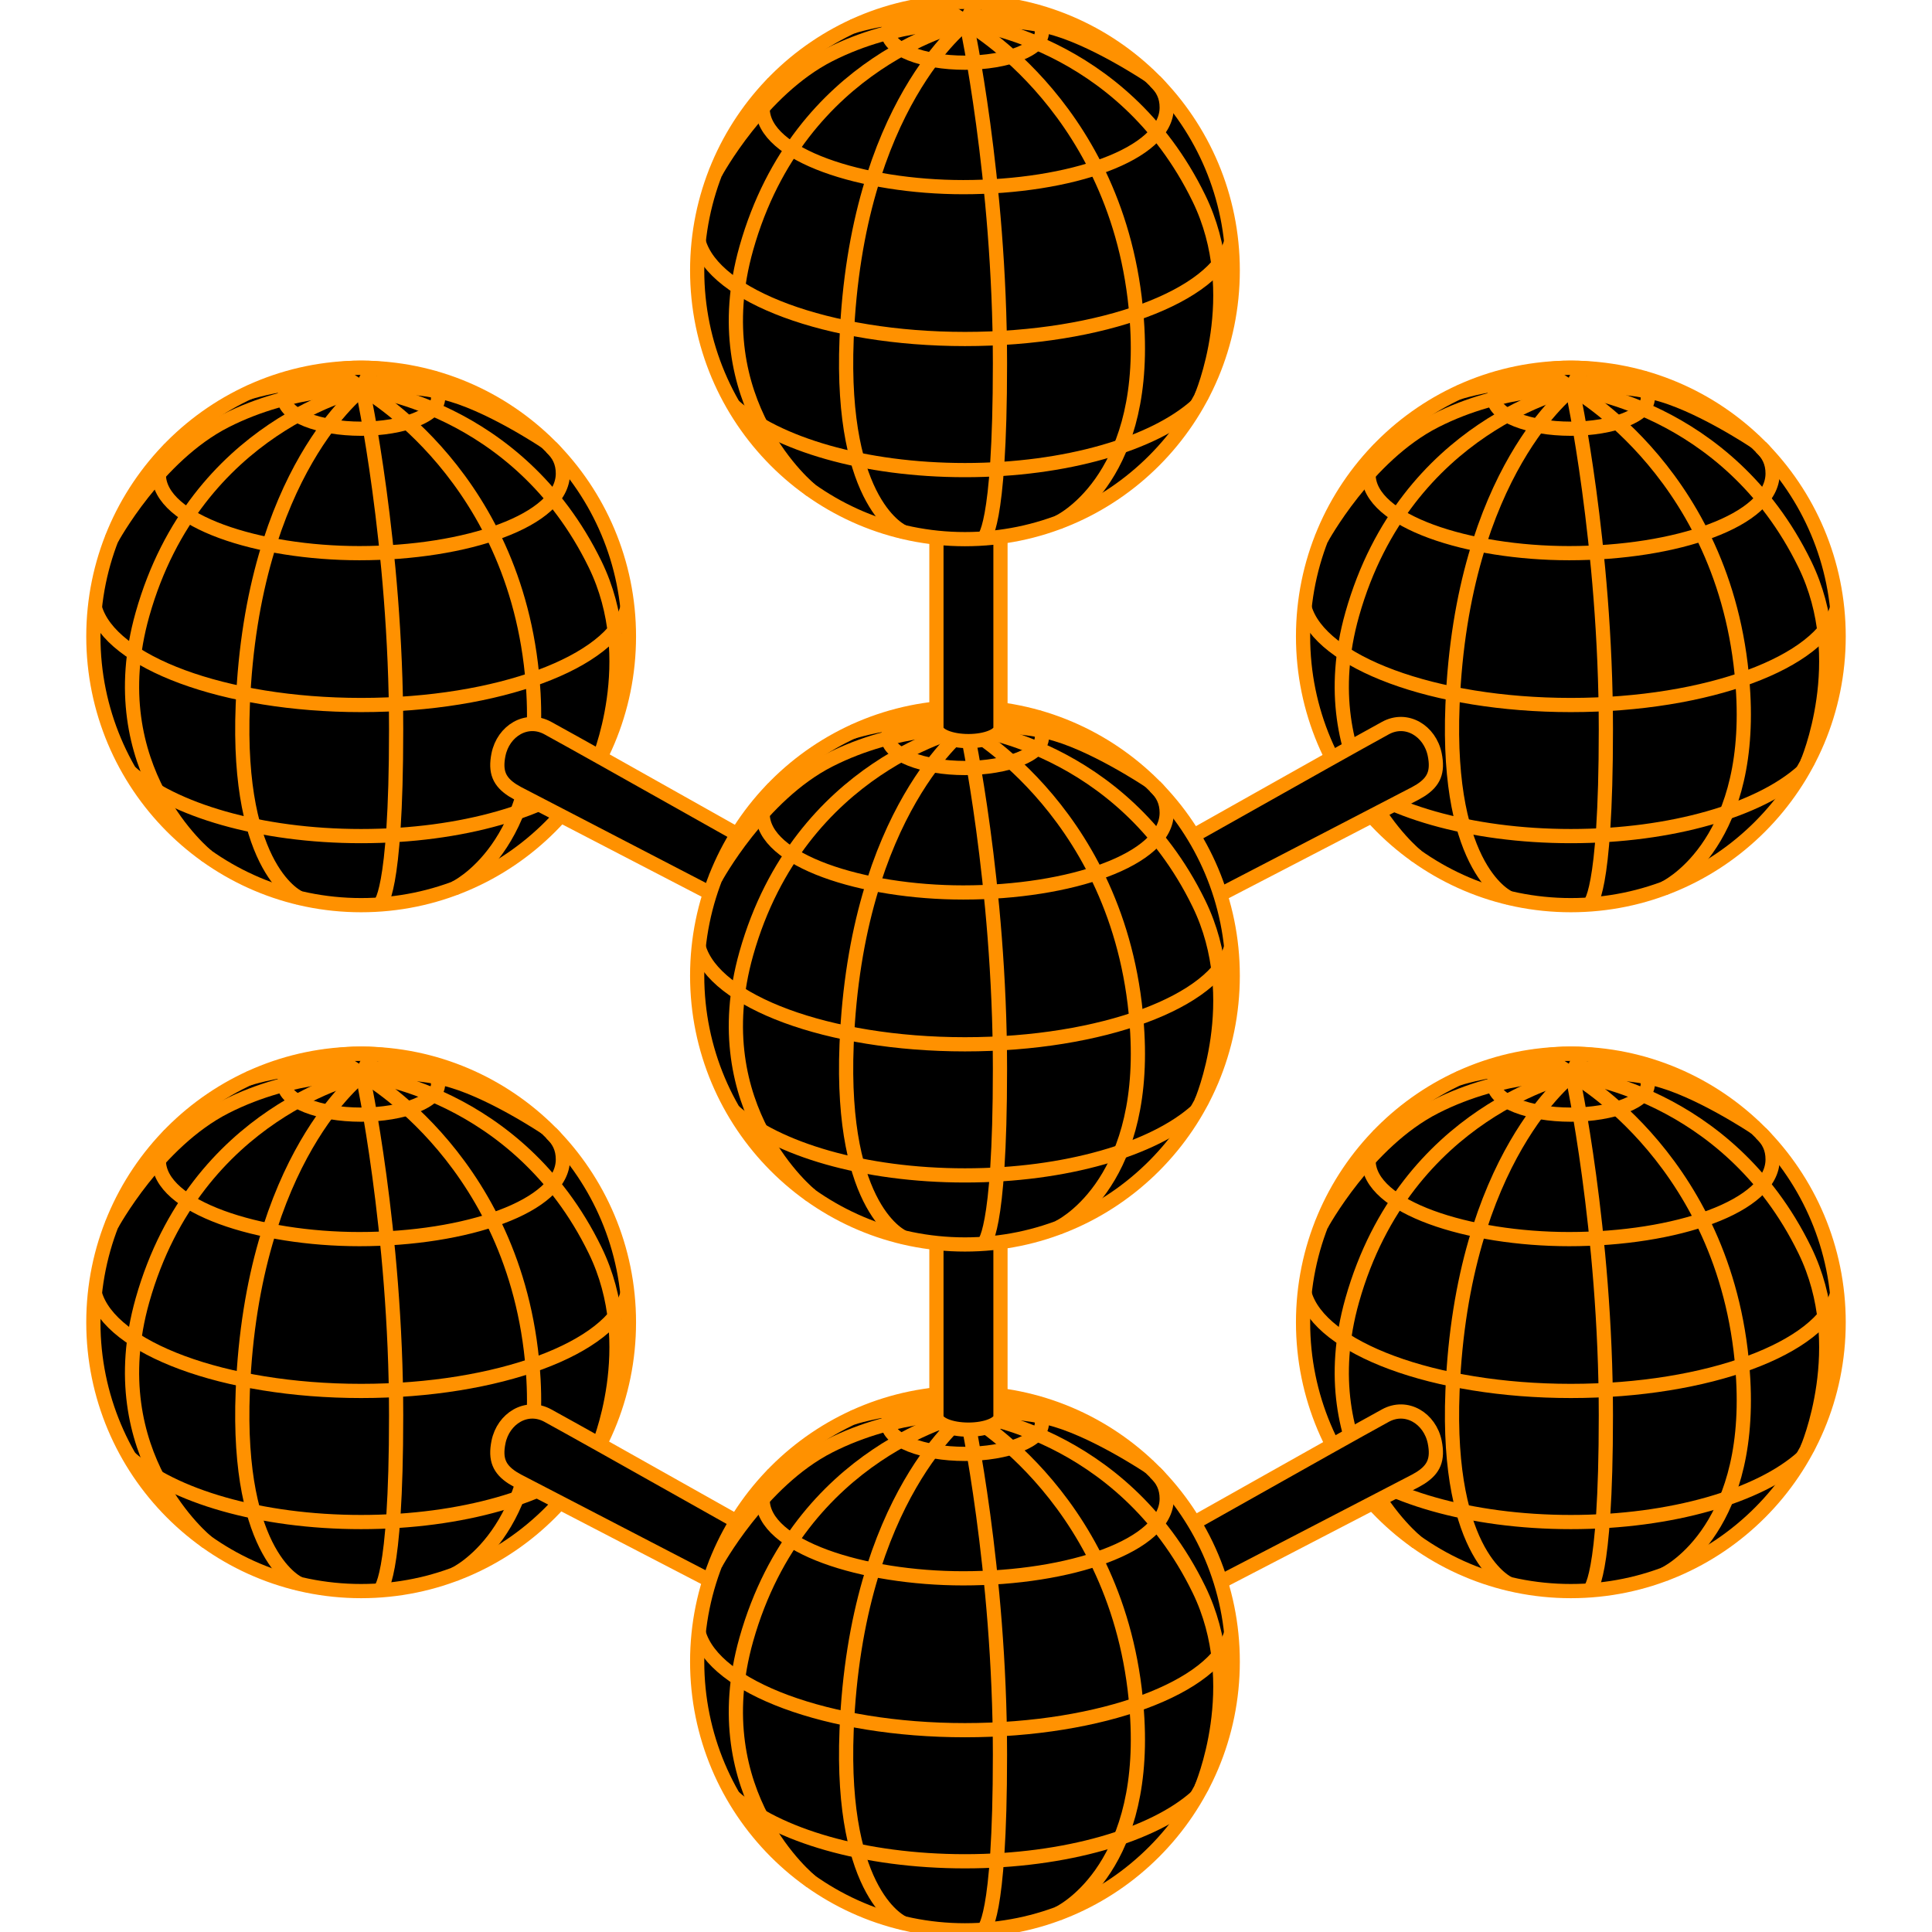 <svg width="136" height="136" viewBox="0 0 136 136" fill="none" xmlns="http://www.w3.org/2000/svg">
<g clip-path="url(#clip0_8_84)">
<path d="M25.422 63.717C35.833 63.717 44.273 55.248 44.273 44.801C44.273 34.354 35.833 25.885 25.422 25.885C15.012 25.885 6.572 34.354 6.572 44.801C6.572 55.248 15.012 63.717 25.422 63.717Z" fill="black" stroke="#FF9100" stroke-miterlimit="10"/>
<path d="M26.712 63.671C26.712 63.671 27.885 63.186 27.885 51.345C27.885 38.346 25.523 27.372 25.523 27.372" stroke="#FF9100" stroke-miterlimit="10"/>
<path d="M31.987 62.538C31.987 62.538 38.158 59.712 37.555 48.826C36.711 33.562 25.523 27.372 25.523 27.372" stroke="#FF9100" stroke-miterlimit="10"/>
<path d="M42.042 53.727C42.042 53.727 45.192 46.492 41.892 39.724C36.414 28.491 25.523 27.369 25.523 27.369" stroke="#FF9100" stroke-miterlimit="10"/>
<path d="M21.086 63.213C21.086 63.213 16.614 61.378 17.09 49.637C17.758 33.137 25.523 27.369 25.523 27.369" stroke="#FF9100" stroke-miterlimit="10"/>
<path d="M14.582 60.276C14.582 60.276 6.941 54.169 10.03 43.24C13.804 29.888 25.523 27.372 25.523 27.372" stroke="#FF9100" stroke-miterlimit="10"/>
<path d="M7.86 37.933C7.86 37.933 11.028 32.09 15.867 29.629C20.706 27.167 25.523 27.371 25.523 27.371" stroke="#FF9100" stroke-miterlimit="10"/>
<path d="M38.422 31.106C38.422 31.106 34.303 28.344 31.245 27.64C28.187 26.937 25.523 27.371 25.523 27.371" stroke="#FF9100" stroke-miterlimit="10"/>
<path d="M17.482 27.64C17.482 27.64 19.263 27.062 21.352 26.918C23.441 26.773 25.523 27.371 25.523 27.371" stroke="#FF9100" stroke-miterlimit="10"/>
<path d="M30.716 26.644C30.716 26.644 29.517 26.454 28.05 26.629C26.583 26.805 25.523 27.371 25.523 27.371" stroke="#FF9100" stroke-miterlimit="10"/>
<path d="M26.377 25.911C26.377 25.911 26.04 26.209 25.839 26.572C25.667 26.882 25.523 27.371 25.523 27.371" stroke="#FF9100" stroke-miterlimit="10"/>
<path d="M22.754 26.075C22.754 26.075 23.467 26.151 24.073 26.449C24.678 26.747 25.523 27.371 25.523 27.371" stroke="#FF9100" stroke-miterlimit="10"/>
<path d="M6.68 42.777C7.766 46.6 15.755 49.628 25.422 49.628C35.09 49.628 43.079 46.602 44.165 42.777" stroke="#FF9100" stroke-miterlimit="10"/>
<path d="M9.14 54.325C12.158 57.015 18.315 58.856 25.42 58.856C32.525 58.856 38.699 57.01 41.712 54.313" stroke="#FF9100" stroke-miterlimit="10"/>
<path d="M11.961 31.559C11.509 32.141 11.179 32.748 11.179 33.392C11.179 36.699 18.234 38.939 25.3 38.939C32.8 38.939 39.623 36.639 39.623 33.332C39.623 32.549 39.329 31.975 38.795 31.473" stroke="#FF9100" stroke-miterlimit="10"/>
<path d="M25.422 30.179C28.413 30.179 30.838 29.218 30.838 28.032C30.838 26.846 28.413 25.885 25.422 25.885C22.432 25.885 20.007 26.846 20.007 28.032C20.007 29.218 22.432 30.179 25.422 30.179Z" stroke="#FF9100" stroke-miterlimit="10"/>
<path d="M51.835 63.828L36.45 55.845C36.383 55.809 36.143 55.672 36.079 55.629C35.148 55.026 34.844 54.34 35.09 53.12C35.428 51.451 37.074 50.435 38.565 51.254C42.681 53.513 53.424 59.613 53.601 59.668" fill="black"/>
<path d="M51.835 63.828L36.45 55.845C36.383 55.809 36.143 55.672 36.079 55.629C35.148 55.026 34.844 54.34 35.09 53.12C35.428 51.451 37.074 50.435 38.565 51.254C42.681 53.513 53.424 59.613 53.601 59.668" stroke="#FF9100" stroke-miterlimit="10"/>
<path d="M110.578 112.002C120.988 112.002 129.428 103.533 129.428 93.087C129.428 82.639 120.988 74.17 110.578 74.17C100.167 74.17 91.727 82.639 91.727 93.087C91.727 103.533 100.167 112.002 110.578 112.002Z" fill="black" stroke="#FF9100" stroke-miterlimit="10"/>
<path d="M111.87 111.959C111.87 111.959 113.043 111.474 113.043 99.633C113.043 86.634 110.681 75.659 110.681 75.659" stroke="#FF9100" stroke-miterlimit="10"/>
<path d="M117.142 110.823C117.142 110.823 123.314 107.997 122.711 97.111C121.866 81.848 110.678 75.657 110.678 75.657" stroke="#FF9100" stroke-miterlimit="10"/>
<path d="M127.2 102.013C127.2 102.013 130.349 94.777 127.049 88.01C121.571 76.776 110.681 75.654 110.681 75.654" stroke="#FF9100" stroke-miterlimit="10"/>
<path d="M106.244 111.498C106.244 111.498 101.771 109.663 102.247 97.923C102.915 81.423 110.681 75.654 110.681 75.654" stroke="#FF9100" stroke-miterlimit="10"/>
<path d="M99.739 108.564C99.739 108.564 92.098 102.454 95.188 91.526C98.962 78.174 110.681 75.657 110.681 75.657" stroke="#FF9100" stroke-miterlimit="10"/>
<path d="M93.015 86.218C93.015 86.218 96.183 80.376 101.022 77.914C105.861 75.45 110.678 75.657 110.678 75.657" stroke="#FF9100" stroke-miterlimit="10"/>
<path d="M123.579 79.391C123.579 79.391 119.461 76.629 116.402 75.926C113.344 75.222 110.681 75.657 110.681 75.657" stroke="#FF9100" stroke-miterlimit="10"/>
<path d="M102.64 75.926C102.64 75.926 104.42 75.347 106.509 75.203C108.599 75.059 110.681 75.657 110.681 75.657" stroke="#FF9100" stroke-miterlimit="10"/>
<path d="M115.874 74.929C115.874 74.929 114.675 74.74 113.208 74.915C111.741 75.09 110.681 75.657 110.681 75.657" stroke="#FF9100" stroke-miterlimit="10"/>
<path d="M111.535 74.197C111.535 74.197 111.197 74.495 110.996 74.857C110.824 75.167 110.681 75.657 110.681 75.657" stroke="#FF9100" stroke-miterlimit="10"/>
<path d="M107.909 74.36C107.909 74.36 108.623 74.437 109.228 74.735C109.833 75.032 110.678 75.657 110.678 75.657" stroke="#FF9100" stroke-miterlimit="10"/>
<path d="M91.835 91.062C92.921 94.885 100.91 97.913 110.578 97.913C120.246 97.913 128.234 94.888 129.32 91.062" stroke="#FF9100" stroke-miterlimit="10"/>
<path d="M94.298 102.611C97.315 105.3 103.473 107.142 110.578 107.142C117.683 107.142 123.857 105.295 126.87 102.599" stroke="#FF9100" stroke-miterlimit="10"/>
<path d="M97.119 79.845C96.667 80.426 96.336 81.034 96.336 81.677C96.336 84.984 103.391 87.225 110.458 87.225C117.958 87.225 124.78 84.924 124.78 81.617C124.78 80.834 124.486 80.26 123.952 79.758" stroke="#FF9100" stroke-miterlimit="10"/>
<path d="M110.578 78.464C113.569 78.464 115.993 77.503 115.993 76.317C115.993 75.132 113.569 74.17 110.578 74.17C107.587 74.17 105.162 75.132 105.162 76.317C105.162 77.503 107.587 78.464 110.578 78.464Z" stroke="#FF9100" stroke-miterlimit="10"/>
<path d="M25.422 112.002C35.833 112.002 44.273 103.533 44.273 93.087C44.273 82.639 35.833 74.17 25.422 74.17C15.012 74.17 6.572 82.639 6.572 93.087C6.572 103.533 15.012 112.002 25.422 112.002Z" fill="black" stroke="#FF9100" stroke-miterlimit="10"/>
<path d="M26.712 111.959C26.712 111.959 27.885 111.474 27.885 99.633C27.885 86.634 25.523 75.659 25.523 75.659" stroke="#FF9100" stroke-miterlimit="10"/>
<path d="M31.987 110.823C31.987 110.823 38.158 107.997 37.555 97.111C36.711 81.848 25.523 75.657 25.523 75.657" stroke="#FF9100" stroke-miterlimit="10"/>
<path d="M42.042 102.013C42.042 102.013 45.192 94.777 41.892 88.01C36.414 76.776 25.523 75.654 25.523 75.654" stroke="#FF9100" stroke-miterlimit="10"/>
<path d="M21.086 111.498C21.086 111.498 16.614 109.663 17.09 97.923C17.758 81.423 25.523 75.654 25.523 75.654" stroke="#FF9100" stroke-miterlimit="10"/>
<path d="M14.582 108.564C14.582 108.564 6.941 102.454 10.03 91.526C13.804 78.174 25.523 75.657 25.523 75.657" stroke="#FF9100" stroke-miterlimit="10"/>
<path d="M7.86 86.218C7.86 86.218 11.028 80.376 15.867 77.914C20.706 75.45 25.523 75.657 25.523 75.657" stroke="#FF9100" stroke-miterlimit="10"/>
<path d="M38.422 79.391C38.422 79.391 34.303 76.629 31.245 75.926C28.187 75.222 25.523 75.657 25.523 75.657" stroke="#FF9100" stroke-miterlimit="10"/>
<path d="M17.482 75.926C17.482 75.926 19.263 75.347 21.352 75.203C23.441 75.059 25.523 75.657 25.523 75.657" stroke="#FF9100" stroke-miterlimit="10"/>
<path d="M30.716 74.929C30.716 74.929 29.517 74.74 28.05 74.915C26.583 75.09 25.523 75.657 25.523 75.657" stroke="#FF9100" stroke-miterlimit="10"/>
<path d="M26.377 74.197C26.377 74.197 26.04 74.495 25.839 74.857C25.667 75.167 25.523 75.657 25.523 75.657" stroke="#FF9100" stroke-miterlimit="10"/>
<path d="M22.754 74.36C22.754 74.36 23.467 74.437 24.073 74.735C24.678 75.032 25.523 75.657 25.523 75.657" stroke="#FF9100" stroke-miterlimit="10"/>
<path d="M6.68 91.062C7.766 94.885 15.755 97.913 25.422 97.913C35.09 97.913 43.079 94.888 44.165 91.062" stroke="#FF9100" stroke-miterlimit="10"/>
<path d="M9.14 102.611C12.158 105.3 18.315 107.142 25.42 107.142C32.525 107.142 38.699 105.295 41.712 102.599" stroke="#FF9100" stroke-miterlimit="10"/>
<path d="M11.961 79.845C11.509 80.426 11.179 81.034 11.179 81.677C11.179 84.984 18.234 87.225 25.3 87.225C32.8 87.225 39.623 84.924 39.623 81.617C39.623 80.834 39.329 80.26 38.795 79.758" stroke="#FF9100" stroke-miterlimit="10"/>
<path d="M25.422 78.464C28.413 78.464 30.838 77.503 30.838 76.317C30.838 75.132 28.413 74.17 25.422 74.17C22.432 74.17 20.007 75.132 20.007 76.317C20.007 77.503 22.432 78.464 25.422 78.464Z" stroke="#FF9100" stroke-miterlimit="10"/>
<path d="M110.578 63.717C120.988 63.717 129.428 55.248 129.428 44.801C129.428 34.354 120.988 25.885 110.578 25.885C100.167 25.885 91.727 34.354 91.727 44.801C91.727 55.248 100.167 63.717 110.578 63.717Z" fill="black" stroke="#FF9100" stroke-miterlimit="10"/>
<path d="M111.87 63.671C111.87 63.671 113.043 63.186 113.043 51.345C113.043 38.346 110.681 27.372 110.681 27.372" stroke="#FF9100" stroke-miterlimit="10"/>
<path d="M117.142 62.538C117.142 62.538 123.314 59.712 122.711 48.826C121.866 33.562 110.678 27.372 110.678 27.372" stroke="#FF9100" stroke-miterlimit="10"/>
<path d="M127.2 53.727C127.2 53.727 130.349 46.492 127.049 39.724C121.571 28.491 110.681 27.369 110.681 27.369" stroke="#FF9100" stroke-miterlimit="10"/>
<path d="M106.244 63.213C106.244 63.213 101.771 61.378 102.247 49.637C102.915 33.137 110.681 27.369 110.681 27.369" stroke="#FF9100" stroke-miterlimit="10"/>
<path d="M99.739 60.276C99.739 60.276 92.098 54.166 95.188 43.238C98.962 29.886 110.681 27.369 110.681 27.369" stroke="#FF9100" stroke-miterlimit="10"/>
<path d="M93.015 37.933C93.015 37.933 96.183 32.09 101.022 29.629C105.861 27.165 110.678 27.371 110.678 27.371" stroke="#FF9100" stroke-miterlimit="10"/>
<path d="M123.579 31.106C123.579 31.106 119.461 28.344 116.402 27.64C113.344 26.937 110.681 27.371 110.681 27.371" stroke="#FF9100" stroke-miterlimit="10"/>
<path d="M102.64 27.64C102.64 27.64 104.42 27.062 106.509 26.918C108.599 26.773 110.681 27.371 110.681 27.371" stroke="#FF9100" stroke-miterlimit="10"/>
<path d="M115.874 26.644C115.874 26.644 114.675 26.454 113.208 26.629C111.741 26.805 110.681 27.371 110.681 27.371" stroke="#FF9100" stroke-miterlimit="10"/>
<path d="M111.535 25.911C111.535 25.911 111.197 26.209 110.996 26.572C110.824 26.882 110.681 27.371 110.681 27.371" stroke="#FF9100" stroke-miterlimit="10"/>
<path d="M107.909 26.075C107.909 26.075 108.623 26.151 109.228 26.449C109.833 26.747 110.678 27.371 110.678 27.371" stroke="#FF9100" stroke-miterlimit="10"/>
<path d="M91.835 42.777C92.921 46.6 100.91 49.628 110.578 49.628C120.246 49.628 128.234 46.602 129.32 42.777" stroke="#FF9100" stroke-miterlimit="10"/>
<path d="M94.298 54.325C97.315 57.015 103.473 58.856 110.578 58.856C117.683 58.856 123.857 57.01 126.87 54.313" stroke="#FF9100" stroke-miterlimit="10"/>
<path d="M97.119 31.559C96.667 32.141 96.336 32.748 96.336 33.392C96.336 36.699 103.391 38.939 110.458 38.939C117.958 38.939 124.78 36.639 124.78 33.332C124.78 32.549 124.486 31.975 123.952 31.473" stroke="#FF9100" stroke-miterlimit="10"/>
<path d="M110.578 30.179C113.569 30.179 115.993 29.218 115.993 28.032C115.993 26.846 113.569 25.885 110.578 25.885C107.587 25.885 105.162 26.846 105.162 28.032C105.162 29.218 107.587 30.179 110.578 30.179Z" stroke="#FF9100" stroke-miterlimit="10"/>
<path d="M84.251 63.828L99.636 55.845C99.704 55.809 99.943 55.672 100.007 55.629C100.938 55.026 101.242 54.34 100.996 53.12C100.658 51.451 99.012 50.435 97.521 51.254C93.405 53.513 82.662 59.613 82.485 59.668" fill="black"/>
<path d="M84.251 63.828L99.636 55.845C99.704 55.809 99.943 55.672 100.007 55.629C100.938 55.026 101.242 54.34 100.996 53.12C100.658 51.451 99.012 50.435 97.521 51.254C93.405 53.513 82.662 59.613 82.485 59.668" stroke="#FF9100" stroke-miterlimit="10"/>
<path d="M51.835 112.223L36.45 104.241C36.383 104.205 36.143 104.068 36.079 104.025C35.148 103.422 34.844 102.735 35.09 101.515C35.428 99.847 37.074 98.831 38.565 99.65C42.681 101.909 53.424 108.009 53.601 108.064" fill="black"/>
<path d="M51.835 112.223L36.45 104.241C36.383 104.205 36.143 104.068 36.079 104.025C35.148 103.422 34.844 102.735 35.09 101.515C35.428 99.847 37.074 98.831 38.565 99.65C42.681 101.909 53.424 108.009 53.601 108.064" stroke="#FF9100" stroke-miterlimit="10"/>
<path d="M84.251 112.223L99.636 104.241C99.704 104.205 99.943 104.068 100.007 104.025C100.938 103.422 101.242 102.735 100.996 101.515C100.658 99.847 99.012 98.831 97.521 99.65C93.405 101.909 82.662 108.009 82.485 108.064" fill="black"/>
<path d="M84.251 112.223L99.636 104.241C99.704 104.205 99.943 104.068 100.007 104.025C100.938 103.422 101.242 102.735 100.996 101.515C100.658 99.847 99.012 98.831 97.521 99.65C93.405 101.909 82.662 108.009 82.485 108.064" stroke="#FF9100" stroke-miterlimit="10"/>
<path d="M67.926 135.882C78.337 135.882 86.776 127.413 86.776 116.966C86.776 106.519 78.337 98.05 67.926 98.05C57.515 98.05 49.076 106.519 49.076 116.966C49.076 127.413 57.515 135.882 67.926 135.882Z" fill="black" stroke="#FF9100" stroke-miterlimit="10"/>
<path d="M69.218 135.837C69.218 135.837 70.391 135.352 70.391 123.51C70.391 110.511 68.029 99.537 68.029 99.537" stroke="#FF9100" stroke-miterlimit="10"/>
<path d="M74.49 134.701C74.49 134.701 80.662 131.874 80.059 120.989C79.214 105.725 68.026 99.534 68.026 99.534" stroke="#FF9100" stroke-miterlimit="10"/>
<path d="M84.548 125.892C84.548 125.892 87.698 118.657 84.397 111.89C78.92 100.656 68.029 99.534 68.029 99.534" stroke="#FF9100" stroke-miterlimit="10"/>
<path d="M63.592 135.378C63.592 135.378 59.12 133.543 59.596 121.803C60.263 105.303 68.029 99.534 68.029 99.534" stroke="#FF9100" stroke-miterlimit="10"/>
<path d="M57.088 132.441C57.088 132.441 49.447 126.332 52.536 115.403C56.31 102.051 68.029 99.534 68.029 99.534" stroke="#FF9100" stroke-miterlimit="10"/>
<path d="M50.363 110.098C50.363 110.098 53.532 104.256 58.37 101.794C63.209 99.33 68.026 99.537 68.026 99.537" stroke="#FF9100" stroke-miterlimit="10"/>
<path d="M80.927 103.269C80.927 103.269 76.809 100.507 73.751 99.803C70.692 99.1 68.029 99.534 68.029 99.534" stroke="#FF9100" stroke-miterlimit="10"/>
<path d="M59.988 99.806C59.988 99.806 61.769 99.227 63.858 99.083C65.947 98.939 68.029 99.537 68.029 99.537" stroke="#FF9100" stroke-miterlimit="10"/>
<path d="M73.222 98.807C73.222 98.807 72.023 98.617 70.556 98.792C69.089 98.968 68.029 99.534 68.029 99.534" stroke="#FF9100" stroke-miterlimit="10"/>
<path d="M68.883 98.074C68.883 98.074 68.546 98.372 68.345 98.735C68.172 99.044 68.029 99.534 68.029 99.534" stroke="#FF9100" stroke-miterlimit="10"/>
<path d="M65.26 98.237C65.26 98.237 65.973 98.314 66.579 98.612C67.184 98.91 68.029 99.534 68.029 99.534" stroke="#FF9100" stroke-miterlimit="10"/>
<path d="M49.183 114.942C50.27 118.765 58.258 121.793 67.926 121.793C77.594 121.793 85.582 118.767 86.668 114.942" stroke="#FF9100" stroke-miterlimit="10"/>
<path d="M51.646 126.49C54.663 129.18 60.821 131.022 67.926 131.022C75.031 131.022 81.205 129.175 84.218 126.478" stroke="#FF9100" stroke-miterlimit="10"/>
<path d="M54.467 103.725C54.015 104.306 53.685 104.914 53.685 105.557C53.685 108.864 60.739 111.104 67.806 111.104C75.306 111.104 82.129 108.804 82.129 105.497C82.129 104.714 81.834 104.14 81.301 103.638" stroke="#FF9100" stroke-miterlimit="10"/>
<path d="M67.926 102.344C70.917 102.344 73.341 101.383 73.341 100.197C73.341 99.011 70.917 98.05 67.926 98.05C64.935 98.05 62.51 99.011 62.51 100.197C62.51 101.383 64.935 102.344 67.926 102.344Z" stroke="#FF9100" stroke-miterlimit="10"/>
<path d="M70.427 83.925V99.722C70.427 100.226 69.417 100.637 68.172 100.637C66.928 100.637 65.918 100.228 65.918 99.722V83.891C65.918 83.387 66.928 82.976 68.172 82.976C69.417 82.976 70.427 83.385 70.427 83.891V83.925Z" fill="black" stroke="#FF9100" stroke-miterlimit="10"/>
<path d="M67.926 87.602C78.337 87.602 86.776 79.133 86.776 68.686C86.776 58.239 78.337 49.77 67.926 49.77C57.515 49.77 49.076 58.239 49.076 68.686C49.076 79.133 57.515 87.602 67.926 87.602Z" fill="black" stroke="#FF9100" stroke-miterlimit="10"/>
<path d="M69.218 87.556C69.218 87.556 70.391 87.071 70.391 75.23C70.391 62.231 68.029 51.256 68.029 51.256" stroke="#FF9100" stroke-miterlimit="10"/>
<path d="M74.49 86.42C74.49 86.42 80.662 83.594 80.059 72.708C79.214 57.444 68.026 51.254 68.026 51.254" stroke="#FF9100" stroke-miterlimit="10"/>
<path d="M84.548 77.612C84.548 77.612 87.698 70.376 84.397 63.609C78.92 52.375 68.029 51.254 68.029 51.254" stroke="#FF9100" stroke-miterlimit="10"/>
<path d="M63.592 87.097C63.592 87.097 59.12 85.263 59.596 73.522C60.263 57.022 68.029 51.254 68.029 51.254" stroke="#FF9100" stroke-miterlimit="10"/>
<path d="M57.088 84.16C57.088 84.16 49.447 78.051 52.536 67.122C56.31 53.77 68.029 51.254 68.029 51.254" stroke="#FF9100" stroke-miterlimit="10"/>
<path d="M50.363 61.818C50.363 61.818 53.532 55.975 58.37 53.513C63.209 51.052 68.026 51.256 68.026 51.256" stroke="#FF9100" stroke-miterlimit="10"/>
<path d="M80.927 54.99C80.927 54.99 76.809 52.229 73.751 51.525C70.692 50.821 68.029 51.256 68.029 51.256" stroke="#FF9100" stroke-miterlimit="10"/>
<path d="M59.988 51.525C59.988 51.525 61.769 50.946 63.858 50.802C65.947 50.658 68.029 51.256 68.029 51.256" stroke="#FF9100" stroke-miterlimit="10"/>
<path d="M73.222 50.526C73.222 50.526 72.023 50.336 70.556 50.511C69.089 50.687 68.029 51.254 68.029 51.254" stroke="#FF9100" stroke-miterlimit="10"/>
<path d="M68.883 49.794C68.883 49.794 68.546 50.091 68.345 50.454C68.172 50.764 68.029 51.254 68.029 51.254" stroke="#FF9100" stroke-miterlimit="10"/>
<path d="M65.26 49.959C65.26 49.959 65.973 50.036 66.579 50.334C67.184 50.632 68.029 51.256 68.029 51.256" stroke="#FF9100" stroke-miterlimit="10"/>
<path d="M49.183 66.661C50.27 70.484 58.258 73.512 67.926 73.512C77.594 73.512 85.582 70.487 86.668 66.661" stroke="#FF9100" stroke-miterlimit="10"/>
<path d="M51.646 78.21C54.663 80.899 60.821 82.741 67.926 82.741C75.031 82.741 81.205 80.894 84.218 78.198" stroke="#FF9100" stroke-miterlimit="10"/>
<path d="M54.467 55.444C54.015 56.025 53.685 56.633 53.685 57.276C53.685 60.583 60.739 62.824 67.806 62.824C75.306 62.824 82.129 60.523 82.129 57.216C82.129 56.434 81.834 55.86 81.301 55.358" stroke="#FF9100" stroke-miterlimit="10"/>
<path d="M67.926 54.063C70.917 54.063 73.341 53.102 73.341 51.916C73.341 50.731 70.917 49.77 67.926 49.77C64.935 49.77 62.51 50.731 62.51 51.916C62.51 53.102 64.935 54.063 67.926 54.063Z" stroke="#FF9100" stroke-miterlimit="10"/>
<path d="M70.427 35.457V51.254C70.427 51.758 69.417 52.169 68.172 52.169C66.928 52.169 65.918 51.76 65.918 51.254V35.423C65.918 34.919 66.928 34.508 68.172 34.508C69.417 34.508 70.427 34.917 70.427 35.423V35.457Z" fill="black" stroke="#FF9100" stroke-miterlimit="10"/>
<path d="M67.926 37.952C78.337 37.952 86.776 29.483 86.776 19.036C86.776 8.589 78.337 0.12 67.926 0.12C57.515 0.12 49.076 8.589 49.076 19.036C49.076 29.483 57.515 37.952 67.926 37.952Z" fill="black" stroke="#FF9100" stroke-miterlimit="10"/>
<path d="M69.218 37.907C69.218 37.907 70.391 37.421 70.391 25.58C70.391 12.581 68.029 1.607 68.029 1.607" stroke="#FF9100" stroke-miterlimit="10"/>
<path d="M74.49 36.771C74.49 36.771 80.662 33.944 80.059 23.058C79.214 7.795 68.026 1.604 68.026 1.604" stroke="#FF9100" stroke-miterlimit="10"/>
<path d="M84.548 27.962C84.548 27.962 87.698 20.727 84.397 13.96C78.92 2.726 68.029 1.604 68.029 1.604" stroke="#FF9100" stroke-miterlimit="10"/>
<path d="M63.592 37.448C63.592 37.448 59.12 35.613 59.596 23.873C60.263 7.372 68.029 1.604 68.029 1.604" stroke="#FF9100" stroke-miterlimit="10"/>
<path d="M57.088 34.511C57.088 34.511 49.447 28.402 52.536 17.473C56.307 4.121 68.029 1.604 68.029 1.604" stroke="#FF9100" stroke-miterlimit="10"/>
<path d="M50.363 12.166C50.363 12.166 53.532 6.323 58.37 3.862C63.209 1.4 68.026 1.604 68.026 1.604" stroke="#FF9100" stroke-miterlimit="10"/>
<path d="M80.927 5.338C80.927 5.338 76.809 2.577 73.751 1.873C70.692 1.169 68.029 1.604 68.029 1.604" stroke="#FF9100" stroke-miterlimit="10"/>
<path d="M59.988 1.875C59.988 1.875 61.769 1.297 63.858 1.153C65.947 1.009 68.029 1.607 68.029 1.607" stroke="#FF9100" stroke-miterlimit="10"/>
<path d="M73.222 0.877C73.222 0.877 72.023 0.687 70.556 0.862C69.089 1.037 68.029 1.604 68.029 1.604" stroke="#FF9100" stroke-miterlimit="10"/>
<path d="M68.883 0.144C68.883 0.144 68.546 0.442 68.345 0.804C68.172 1.114 68.029 1.604 68.029 1.604" stroke="#FF9100" stroke-miterlimit="10"/>
<path d="M65.26 0.307C65.26 0.307 65.973 0.384 66.579 0.682C67.184 0.98 68.029 1.604 68.029 1.604" stroke="#FF9100" stroke-miterlimit="10"/>
<path d="M49.183 17.012C50.27 20.835 58.258 23.863 67.926 23.863C77.594 23.863 85.582 20.837 86.668 17.012" stroke="#FF9100" stroke-miterlimit="10"/>
<path d="M51.646 28.56C54.663 31.25 60.821 33.092 67.926 33.092C75.031 33.092 81.205 31.245 84.218 28.548" stroke="#FF9100" stroke-miterlimit="10"/>
<path d="M54.467 5.795C54.015 6.376 53.685 6.983 53.685 7.627C53.685 10.934 60.739 13.174 67.806 13.174C75.306 13.174 82.129 10.874 82.129 7.567C82.129 6.784 81.834 6.21 81.301 5.708" stroke="#FF9100" stroke-miterlimit="10"/>
<path d="M67.926 4.414C70.917 4.414 73.341 3.453 73.341 2.267C73.341 1.081 70.917 0.12 67.926 0.12C64.935 0.12 62.51 1.081 62.51 2.267C62.51 3.453 64.935 4.414 67.926 4.414Z" stroke="#FF9100" stroke-miterlimit="10"/>
</g>
<defs>
<clipPath id="clip0_8_84">
<rect width="136" height="136" fill="white"/>
</clipPath>
</defs>
</svg>
